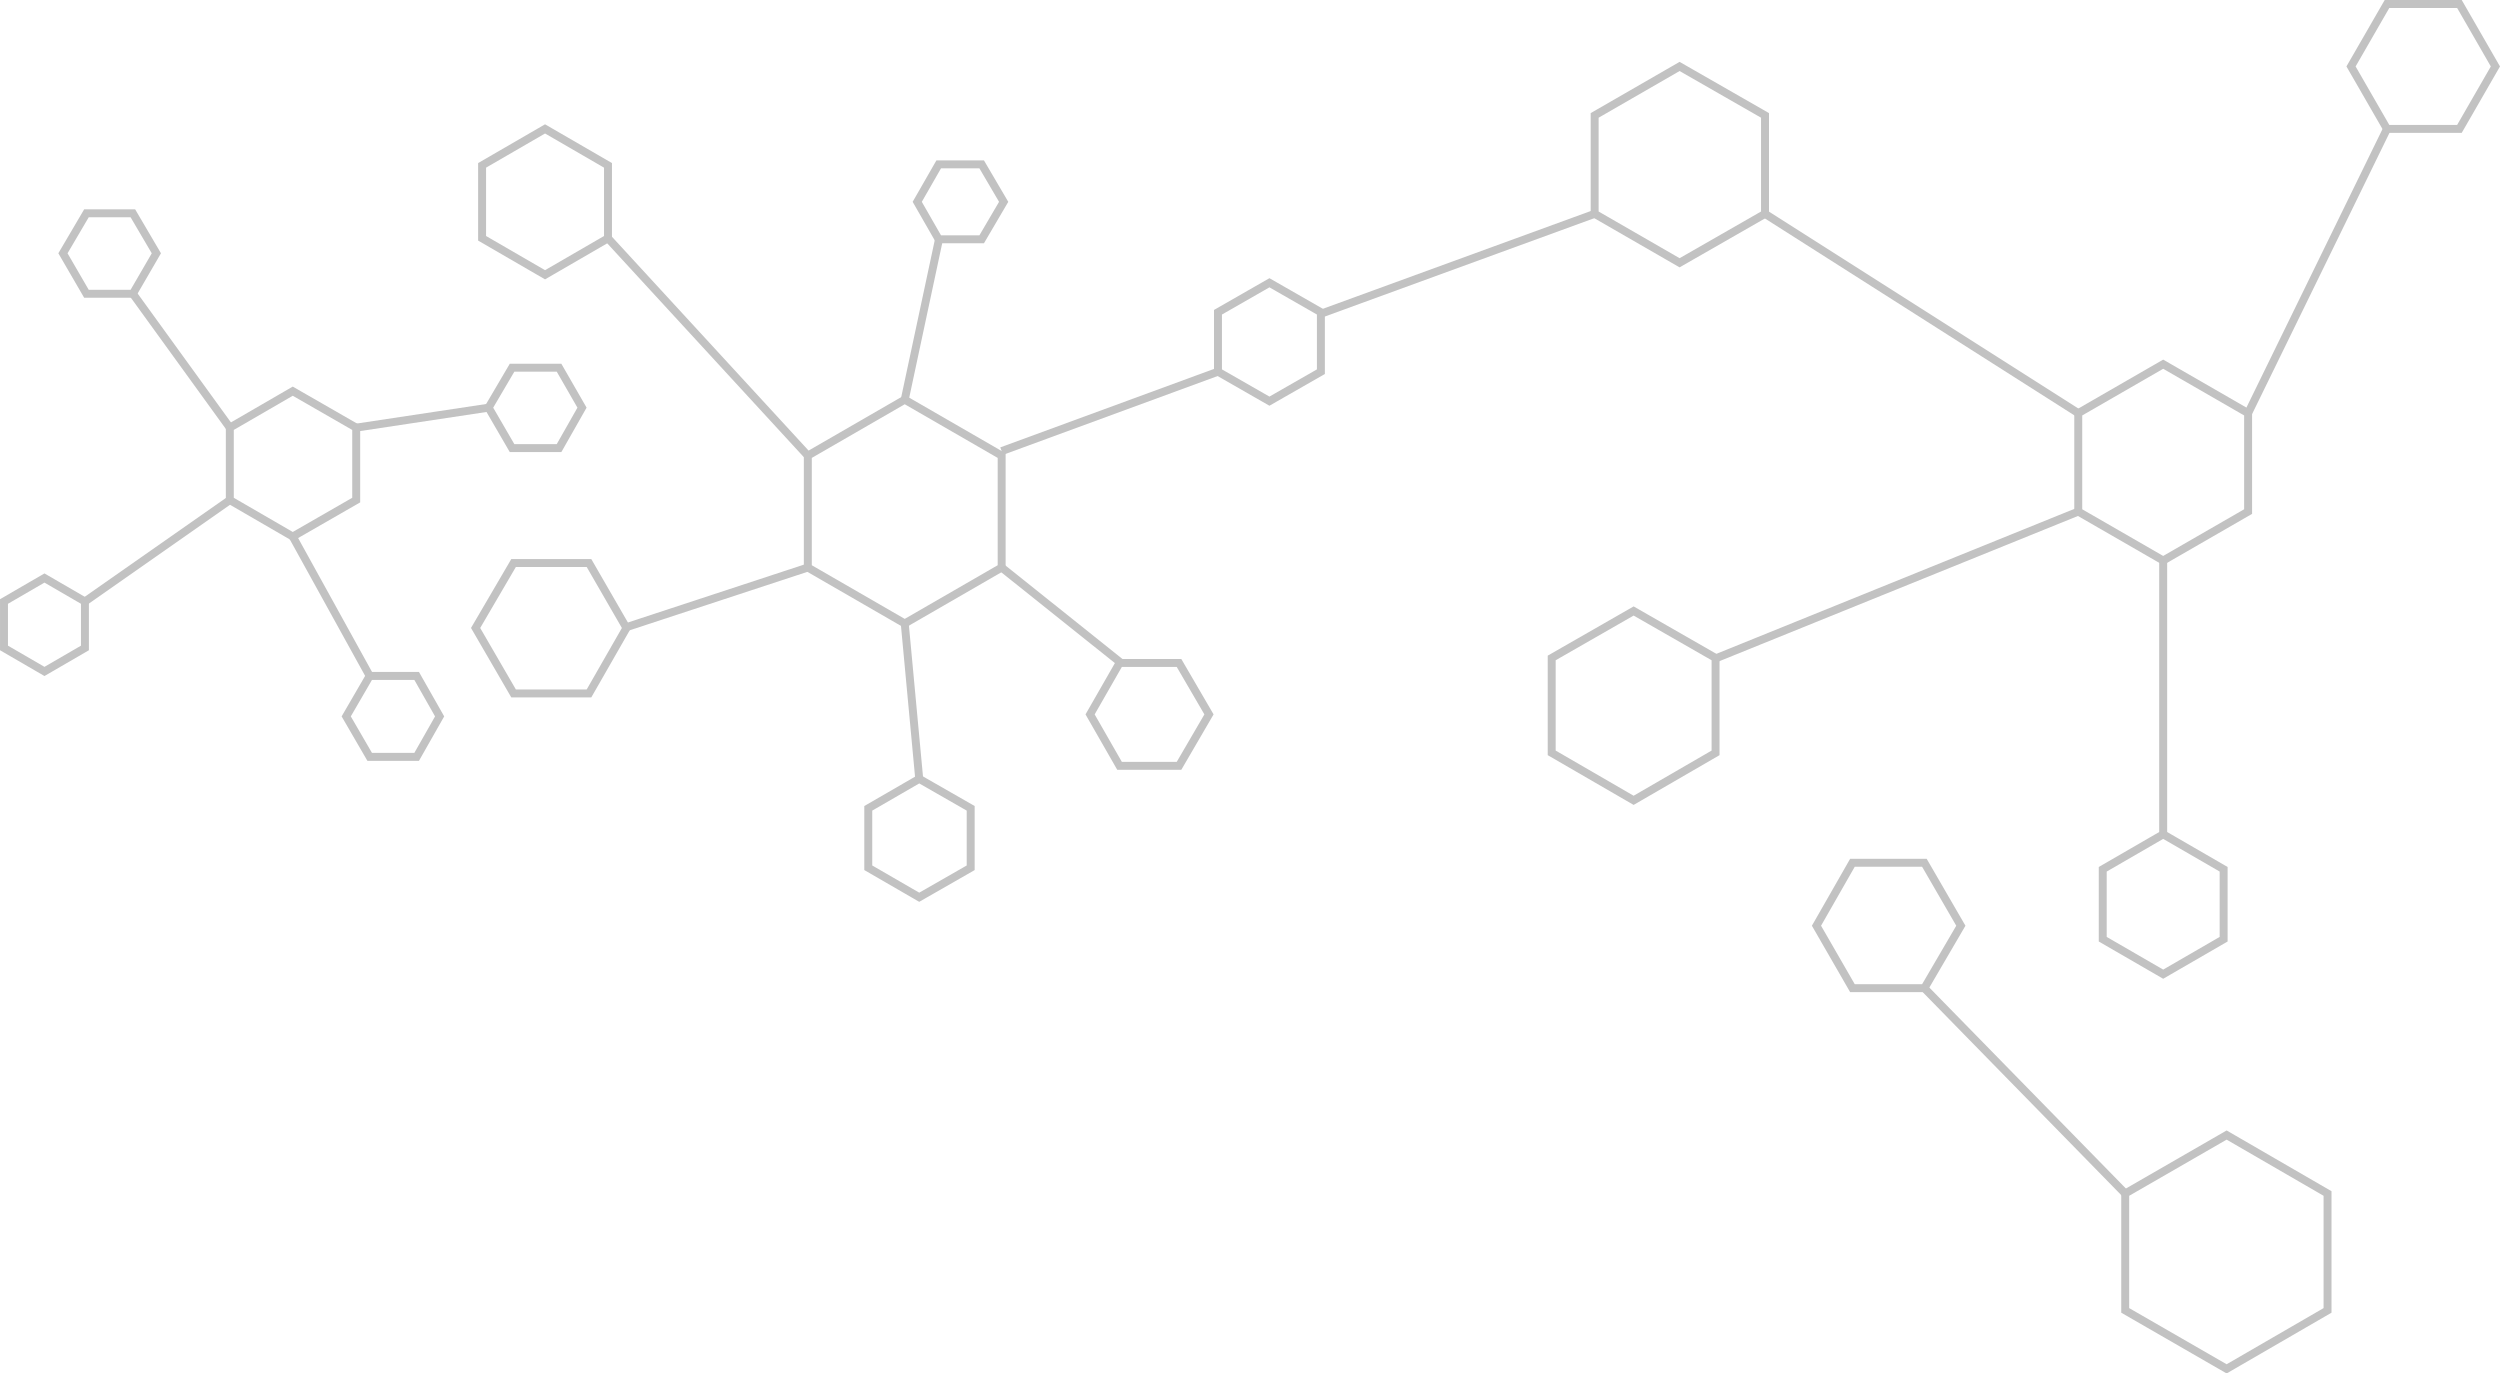 <svg xmlns="http://www.w3.org/2000/svg" viewBox="0 0 500.42 274.92"><defs><style>.a{opacity:0.4;}.b{fill:none;stroke:#666;stroke-miterlimit:10;stroke-width:1.59px;}</style></defs><title>footer-background</title><g class="a"><polygon class="b" points="370.8 197.8 363.6 185.3 370.8 172.7 385.2 172.7 392.5 185.3 385.2 197.8 370.8 197.8"/><polygon class="b" points="477.8 25.8 470.6 13.3 477.8 0.8 492.3 0.8 499.5 13.3 492.3 25.8 477.8 25.8"/><polygon class="b" points="416 82.7 433 72.9 450 82.7 450 102.4 433 112.2 416 102.4 416 82.7"/><polygon class="b" points="319.2 23.1 336.2 13.3 353.3 23.1 353.3 42.8 336.2 52.6 319.2 42.8 319.2 23.1"/><polygon class="b" points="161.7 91.2 181.1 80 200.5 91.2 200.5 113.6 181.1 124.8 161.7 113.6 161.7 91.2"/><polygon class="b" points="243.8 62.5 254.1 56.6 264.4 62.5 264.4 74.4 254.1 80.3 243.8 74.4 243.8 62.5"/><polygon class="b" points="236 132.7 242 143 236 153.3 224.1 153.3 218.2 143 224.1 132.7 236 132.7"/><polygon class="b" points="173.8 161.8 184 155.9 194.3 161.8 194.3 173.7 184 179.6 173.8 173.7 173.8 161.8"/><polygon class="b" points="196.5 32.9 200.9 40.4 196.5 47.9 187.9 47.9 183.6 40.4 187.9 32.9 196.5 32.9"/><polygon class="b" points="102.8 138.8 95.2 125.7 102.8 112.7 117.9 112.7 125.4 125.7 117.9 138.8 102.8 138.8"/><polygon class="b" points="96.5 33.1 109.1 25.8 121.7 33.1 121.7 47.7 109.1 55 96.5 47.7 96.5 33.1"/><polygon class="b" points="46 85.6 58.6 78.3 71.3 85.6 71.3 100.1 58.6 107.4 46 100.1 46 85.6"/><polygon class="b" points="420.9 174 433 167 445.1 174 445.1 188 433 195 420.9 188 420.9 174"/><polygon class="b" points="425.4 238.9 445.7 227.2 465.9 238.9 465.9 262.3 445.7 274 425.4 262.3 425.4 238.9"/><polygon class="b" points="310.6 131.7 327 122.3 343.4 131.7 343.4 150.7 327 160.2 310.6 150.7 310.6 131.7"/><line class="b" x1="343.4" y1="131.8" x2="416" y2="102.4"/><polygon class="b" points="0.8 120.4 8.9 115.7 17 120.4 17 129.7 8.9 134.4 0.8 129.7 0.8 120.4"/><polygon class="b" points="17.3 58.8 12.6 50.7 17.3 42.7 26.6 42.7 31.3 50.7 26.6 58.8 17.3 58.8"/><polygon class="b" points="102.5 89.7 97.8 81.6 102.5 73.6 111.9 73.6 116.5 81.6 111.9 89.7 102.5 89.7"/><polygon class="b" points="74 151.5 69.3 143.4 74 135.3 83.4 135.3 88 143.4 83.4 151.5 74 151.5"/><line class="b" x1="17" y1="120.4" x2="46" y2="100.1"/><line class="b" x1="433" y1="112.2" x2="433" y2="167"/><line class="b" x1="416" y1="82.7" x2="353.3" y2="42.8"/><line class="b" x1="450" y1="82.7" x2="477.8" y2="25.8"/><line class="b" x1="319.2" y1="42.8" x2="264.4" y2="62.8"/><line class="b" x1="243.8" y1="74.4" x2="200.5" y2="90.3"/><line class="b" x1="121.7" y1="47.7" x2="161.7" y2="91.2"/><line class="b" x1="161.7" y1="113.6" x2="124.9" y2="125.7"/><line class="b" x1="181.1" y1="124.8" x2="184" y2="155.9"/><line class="b" x1="181.1" y1="80" x2="188" y2="47.7"/><line class="b" x1="200.5" y1="113.6" x2="224.4" y2="132.7"/><line class="b" x1="26.6" y1="58.8" x2="46" y2="85.6"/><line class="b" x1="71.3" y1="85.6" x2="97.8" y2="81.6"/><line class="b" x1="58.6" y1="107.4" x2="74" y2="135.3"/><line class="b" x1="385.2" y1="197.8" x2="425.4" y2="238.9"/></g></svg>